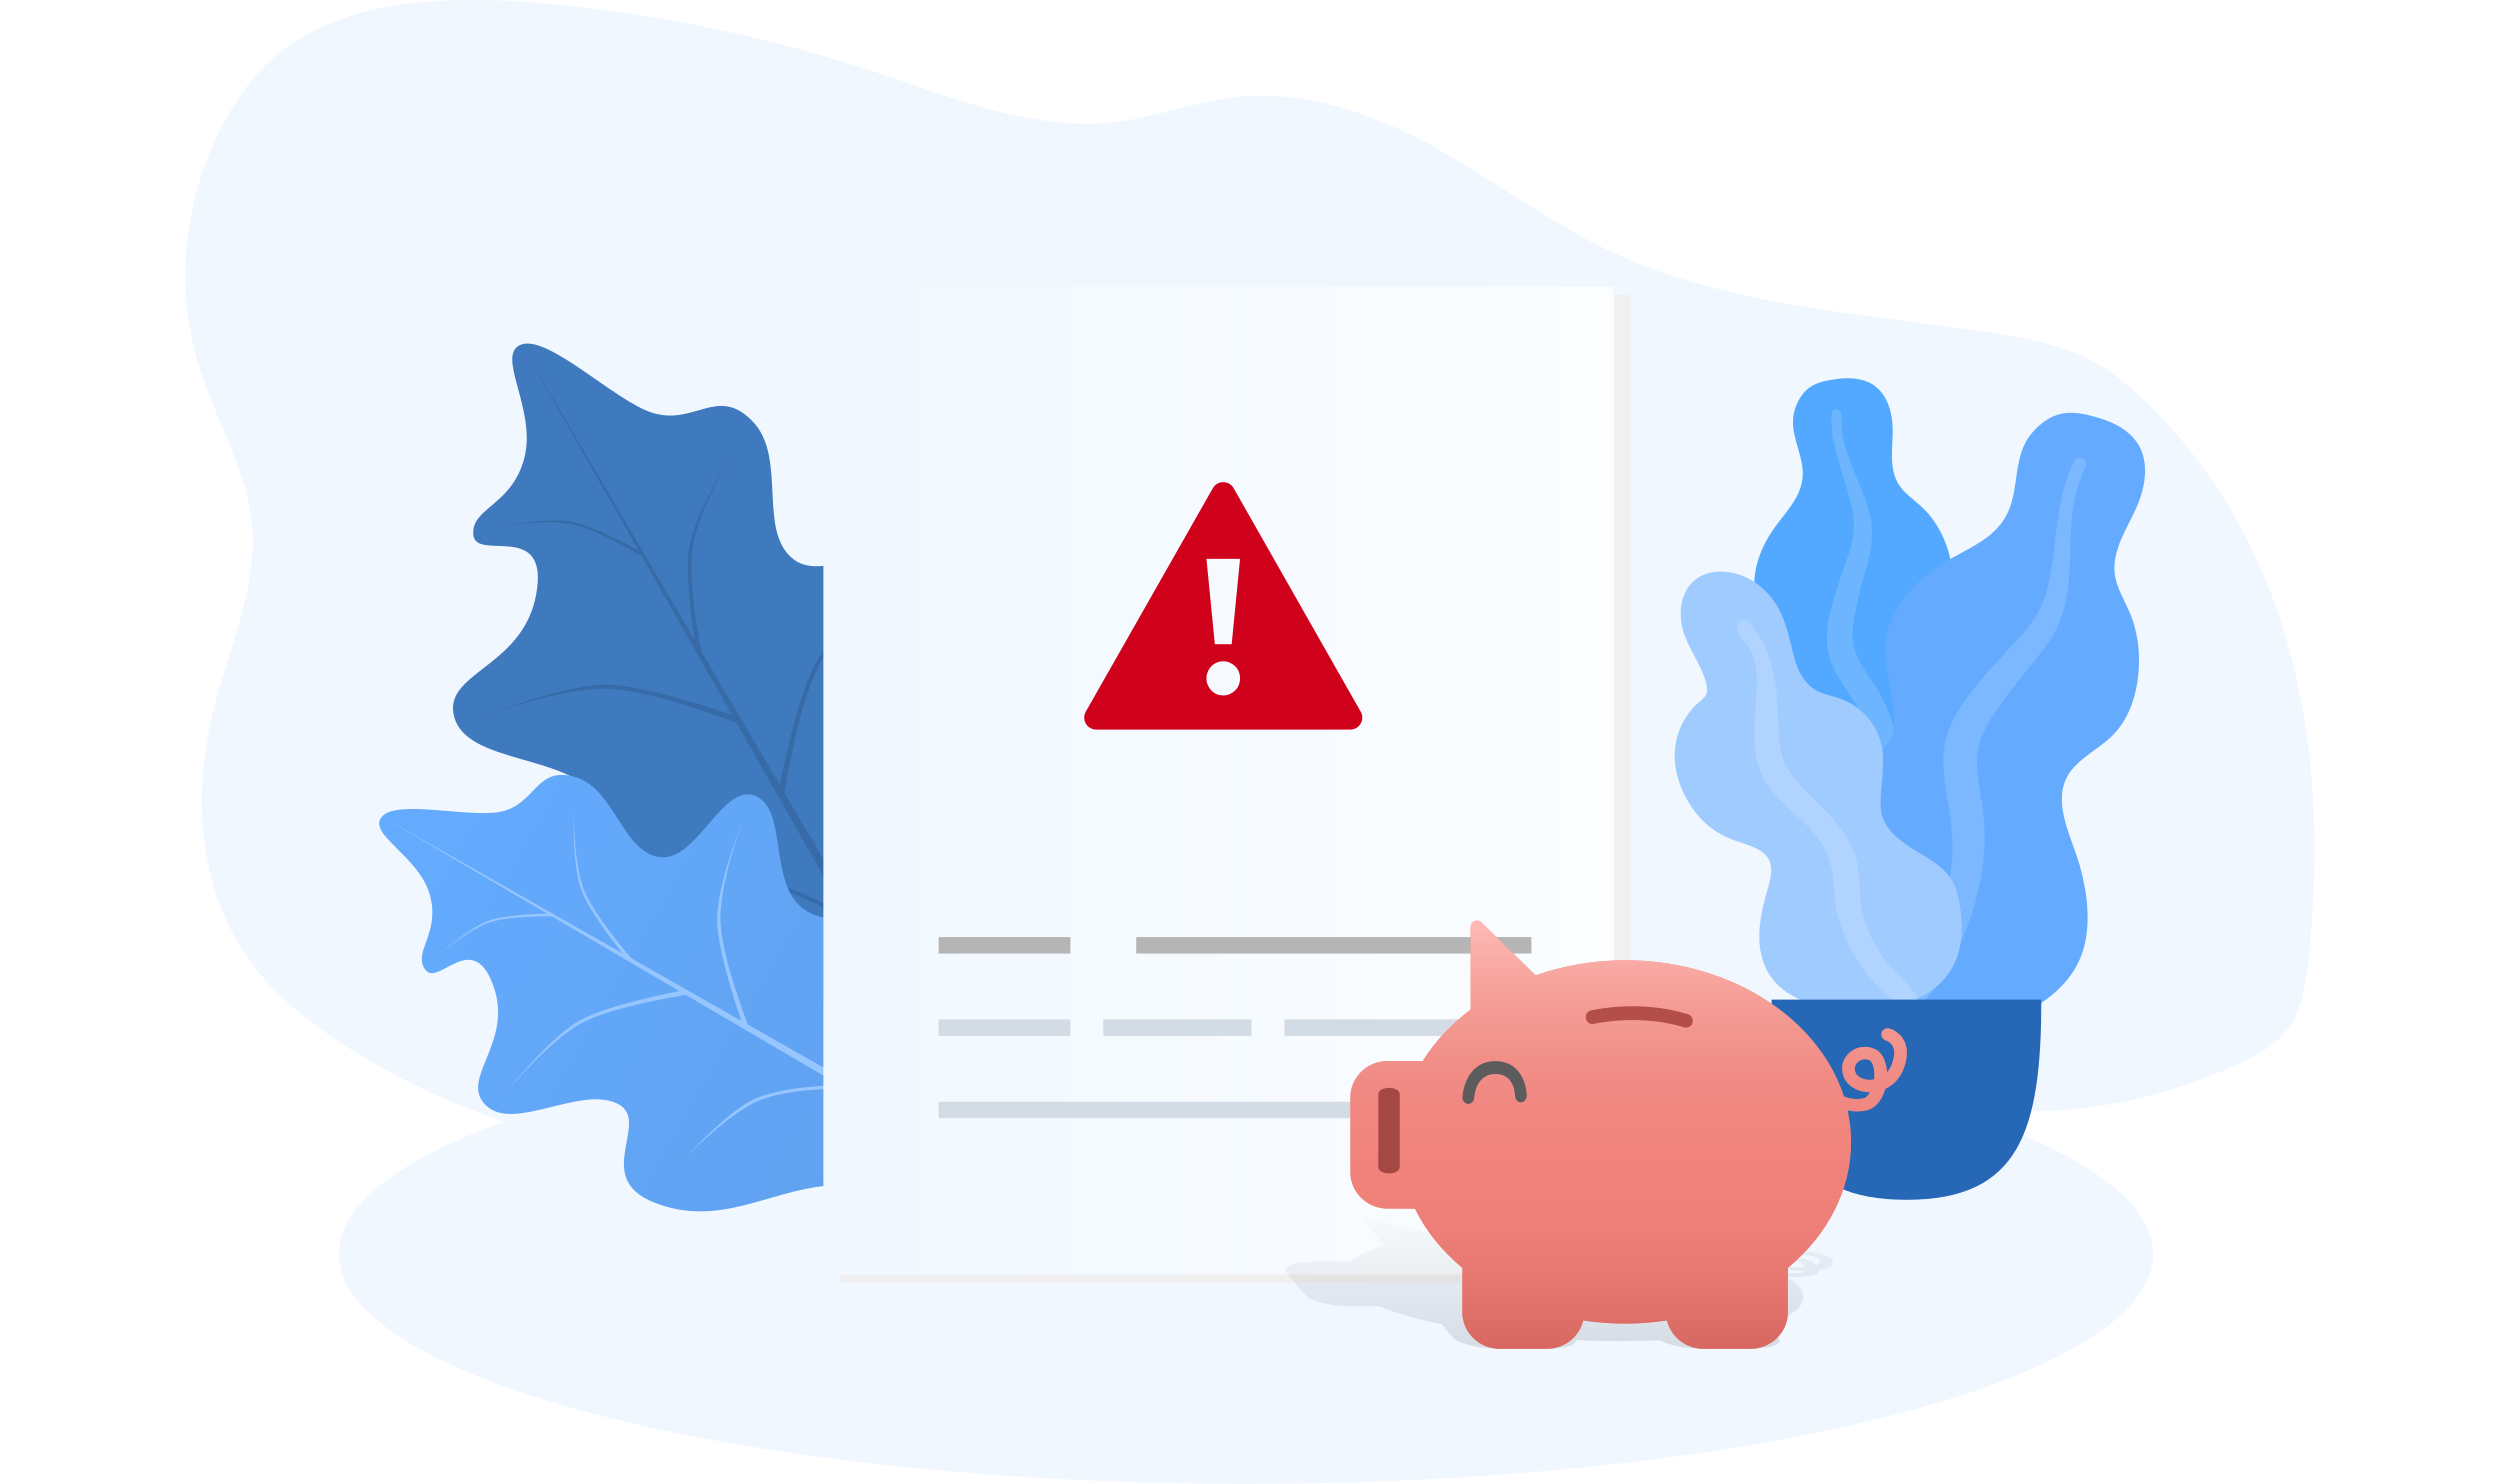 <svg width="310" height="184" viewBox="0 0 310 184" fill="none" xmlns="http://www.w3.org/2000/svg">
<path d="M284.958 85.035C284.908 84.809 284.861 84.583 284.807 84.36C283.104 76.677 280.32 69.274 276.182 62.476C276.044 62.25 275.906 62.024 275.766 61.798C273.037 57.423 269.772 53.392 266.043 49.793C263.981 47.802 261.733 45.91 259.058 44.546C255.312 42.631 250.932 41.854 246.627 41.219C242.156 40.556 237.622 40.003 233.102 39.406C231.496 39.197 229.899 38.977 228.312 38.743C223.944 38.111 219.608 37.379 215.376 36.409C210.144 35.213 205.074 33.646 200.283 31.442C199.901 31.272 199.522 31.093 199.149 30.903C198.775 30.72 198.398 30.535 198.03 30.347C197.661 30.159 197.297 29.971 196.936 29.778C196.749 29.679 196.563 29.58 196.378 29.476C196.194 29.372 196.012 29.28 195.833 29.179C195.293 28.884 194.763 28.582 194.234 28.277L194.213 28.264C193.862 28.064 193.517 27.858 193.174 27.652C191.217 26.489 189.3 25.275 187.384 24.054L186.179 23.292L184.313 22.111C183.949 21.88 183.578 21.649 183.212 21.42C182.952 21.253 182.693 21.085 182.409 20.912C181.049 20.074 179.67 19.251 178.255 18.466C177.92 18.279 177.583 18.091 177.243 17.908C174.384 16.348 171.394 15.029 168.306 13.966L168.264 13.951C166.711 13.421 165.126 12.983 163.518 12.641C162.591 12.443 161.662 12.28 160.722 12.155C158.209 11.807 155.662 11.772 153.14 12.051C148.189 12.613 143.549 14.472 138.6 15.099C128.412 16.369 118.517 12.277 108.936 9.072C106.58 8.285 104.207 7.548 101.817 6.86C100.228 6.401 98.633 5.966 97.026 5.547C87.18 3.003 77.13 1.279 66.986 0.394C62.745 -0.012 58.479 -0.105 54.224 0.118C52.607 0.214 51.008 0.372 49.437 0.626C44.062 1.438 39.051 3.142 35.006 6.264C31.693 8.826 29.322 12.166 27.518 15.66C25.671 19.226 24.366 23.037 23.646 26.972C23.548 27.508 23.459 28.046 23.387 28.584C23.257 29.505 23.16 30.432 23.096 31.363C22.747 36.326 23.353 41.31 24.882 46.054C26.596 51.367 29.452 56.467 30.709 61.821C30.761 62.047 30.81 62.273 30.857 62.499C31.028 63.312 31.156 64.133 31.238 64.96C31.88 71.537 29.421 77.95 27.492 84.383C27.424 84.606 27.357 84.832 27.292 85.058C27.084 85.773 26.885 86.486 26.695 87.199C24.908 94 24.412 101.281 26.004 108.07C26.053 108.296 26.113 108.522 26.17 108.745C27.236 113.036 29.239 117.051 32.043 120.511C35.024 124.169 38.937 127.214 43.117 129.888C45.154 131.191 47.261 132.41 49.437 133.542C50.995 134.355 52.59 135.125 54.224 135.851C67.323 141.692 82.266 144.544 97.042 143.914C97.821 143.881 98.6 143.841 99.379 143.785C100.158 143.729 101.009 143.663 101.825 143.589C111.343 142.685 120.604 140.503 129.801 138.119C132.883 137.319 135.96 136.498 139.034 135.693C140.402 135.338 141.768 134.982 143.136 134.637C149.837 132.943 156.637 131.409 163.523 130.264C165.117 129.994 166.713 129.749 168.311 129.527C173.858 128.73 179.45 128.266 185.055 128.138C187.234 128.096 189.415 128.114 191.596 128.194C192.696 128.233 193.798 128.291 194.901 128.369C206.286 129.154 217.29 131.78 228.312 134.233C229.906 134.589 231.503 134.939 233.102 135.285C235.2 135.737 237.298 136.173 239.406 136.577C252.526 139.099 264.22 137.649 276.418 132.445C279.191 131.264 281.961 129.837 283.659 127.62C285.357 125.403 285.783 122.68 286.1 120.052C286.549 116.308 286.843 112.517 286.954 108.705C286.954 108.481 286.954 108.255 286.97 108.029C287.146 100.329 286.56 92.555 284.958 85.035Z" fill="#F0F7FF"/>
<ellipse cx="154.5" cy="155.5" rx="112.5" ry="28.5" fill="#F0F7FF"/>
<path d="M227.928 46.976C229.157 46.826 230.468 46.879 231.611 47.363C234.04 48.392 234.731 51.257 234.697 53.585C234.661 56.091 234.128 58.828 236.037 60.847C236.915 61.776 238.006 62.486 238.868 63.431C239.789 64.442 240.511 65.597 241.046 66.839C242.028 69.119 242.51 71.8 241.612 74.192C240.821 76.297 238.832 78.198 239.262 80.592C239.71 83.09 242.233 84.999 243.811 86.86C245.596 88.965 247.24 91.656 247.51 94.418C247.769 97.064 246.615 99.74 244.844 101.74C241.305 105.737 235.986 107.696 230.622 107.684C228.345 107.679 225.767 107.576 223.802 106.355C223.194 105.977 222.874 105.554 222.513 104.965C222.189 104.437 221.762 104.094 221.267 103.72C220.179 102.9 219.394 101.794 218.893 100.556C216.946 95.748 218.502 89.799 221.226 85.53C221.872 84.518 222.4 83.545 222.087 82.339C221.759 81.08 220.955 79.945 220.244 78.863C219.541 77.794 218.738 76.774 218.189 75.618C217.613 74.407 217.451 73.138 217.553 71.813C217.744 69.323 218.821 67.026 220.345 65.023C221.814 63.095 223.538 61.249 223.542 58.722C223.546 56.044 221.752 53.661 222.517 50.938C222.833 49.81 223.469 48.653 224.493 47.977C225.476 47.329 226.773 47.117 227.928 46.976Z" fill="#52A9FF"/>
<path d="M227.126 51.258C227.149 50.898 227.576 50.682 227.913 50.776C228.356 50.9 228.347 51.313 228.336 51.681C228.3 52.812 228.464 53.912 228.736 55.01C229.303 57.292 230.349 59.395 231.179 61.587C232.007 63.778 232.396 66.04 231.91 68.357C231.452 70.543 230.732 72.672 230.263 74.86C229.85 76.788 229.41 78.822 230.039 80.746C230.645 82.598 231.984 84.106 232.948 85.779C234.944 89.243 235.83 93.086 235.948 97.041C236.003 98.877 235.954 100.731 235.527 102.532C235.281 103.569 234.951 104.971 234.061 105.687C233.65 106.017 232.948 106.131 232.602 105.642C232.278 105.183 232.562 104.473 232.665 103.985C233.111 101.869 233.201 99.706 233.094 97.557C232.991 95.476 232.745 93.398 232.088 91.411C231.479 89.566 230.554 87.909 229.465 86.296C228.355 84.652 227.201 83.004 226.743 81.055C226.277 79.076 226.655 77.063 227.161 75.122C227.697 73.069 228.398 71.074 229.122 69.077C229.829 67.13 230.079 65.289 229.689 63.252C228.919 59.227 226.857 55.449 227.126 51.258Z" fill="#6DB6FF"/>
<path d="M260.368 51.859C261.888 52.32 263.398 53.063 264.482 54.229C266.786 56.708 266.079 60.454 264.807 63.19C263.438 66.135 261.363 69.095 262.532 72.474C263.07 74.028 263.974 75.435 264.484 77C265.029 78.673 265.264 80.415 265.234 82.16C265.179 85.367 264.324 88.788 262.004 91.15C259.962 93.23 256.622 94.444 255.858 97.499C255.061 100.686 257.009 104.254 257.874 107.274C258.853 110.691 259.356 114.726 258.21 118.132C257.113 121.396 254.342 123.961 251.205 125.407C244.938 128.297 237.661 127.852 231.377 125.053C228.709 123.865 225.739 122.405 224.081 119.94C223.569 119.178 223.417 118.511 223.305 117.627C223.205 116.835 222.886 116.207 222.503 115.508C221.662 113.973 221.326 112.257 221.394 110.533C221.658 103.836 226.633 97.609 232.089 93.974C233.382 93.113 234.517 92.237 234.788 90.648C235.071 88.989 234.729 87.229 234.467 85.58C234.209 83.951 233.808 82.328 233.776 80.675C233.742 78.944 234.224 77.36 235.045 75.845C236.588 73 239.067 70.842 241.916 69.266C244.66 67.747 247.66 66.46 249.003 63.473C250.426 60.308 249.584 56.559 251.922 53.735C252.891 52.566 254.249 51.528 255.808 51.26C257.304 51.004 258.938 51.426 260.368 51.859Z" fill="#64ABFF"/>
<path d="M257.262 57.094C257.477 56.68 258.09 56.648 258.435 56.935C258.888 57.313 258.661 57.798 258.454 58.228C257.819 59.549 257.434 60.937 257.176 62.379C256.641 65.378 256.761 68.416 256.58 71.446C256.4 74.474 255.668 77.356 253.883 79.846C252.2 82.195 250.242 84.339 248.545 86.685C247.05 88.753 245.468 90.931 245.195 93.539C244.931 96.048 245.706 98.535 245.955 101.021C246.471 106.167 245.49 111.181 243.553 115.927C242.654 118.13 241.624 120.299 240.179 122.209C239.348 123.308 238.226 124.796 236.809 125.178C236.156 125.354 235.275 125.122 235.127 124.362C234.988 123.649 235.694 122.957 236.071 122.432C237.703 120.16 238.943 117.646 239.945 115.045C240.916 112.527 241.719 109.937 241.994 107.24C242.25 104.737 242.037 102.291 241.61 99.81C241.176 97.282 240.691 94.728 241.177 92.18C241.671 89.593 243.17 87.407 244.781 85.373C246.484 83.221 248.35 81.226 250.246 79.24C252.093 77.304 253.352 75.254 253.965 72.638C255.177 67.469 254.748 61.917 257.262 57.094Z" fill="#7CB8FF"/>
<path d="M213.368 70.872C215.896 70.872 218.118 72.209 219.65 74.107C221.442 76.328 221.804 79.041 222.532 81.689C222.895 83.007 223.518 84.315 224.609 85.21C225.602 86.024 226.863 86.187 228.052 86.585C230.427 87.38 232.345 89.295 233.103 91.632C234.027 94.482 233.048 97.356 233.217 100.245C233.371 102.897 235.992 104.552 238.1 105.824C240.18 107.078 242.052 108.252 242.679 110.695C243.343 113.285 243.565 116.177 242.646 118.737C241.114 122.998 236.633 124.875 232.303 125.166C228.373 125.43 223.432 125.015 220.481 122.168C218.715 120.465 218.075 118.082 218.154 115.711C218.204 114.237 218.496 112.777 218.875 111.352C219.143 110.343 219.505 109.337 219.608 108.294C219.882 105.518 217.312 104.985 215.124 104.223C212.344 103.255 210.397 101.425 209.044 98.876C207.783 96.504 207.254 93.84 208.01 91.227C208.396 89.893 209.096 88.682 210.045 87.653C210.463 87.2 211.052 86.822 211.429 86.346C211.781 85.901 211.705 85.325 211.583 84.804C211.022 82.399 209.275 80.407 208.649 78.006C208.085 75.839 208.419 73.142 210.404 71.744C211.262 71.14 212.319 70.878 213.368 70.872Z" fill="#A0CBFF"/>
<path d="M216.812 77.139C219.492 79.987 220.22 83.852 220.434 87.598C220.553 89.698 220.429 91.914 221.047 93.951C221.576 95.695 222.817 97.028 224.095 98.288C226.668 100.824 229.539 103.402 230.291 107.073C230.733 109.227 230.435 111.452 231.045 113.582C231.6 115.518 232.577 117.421 233.765 119.056C234.722 120.373 235.969 121.381 237.015 122.608C237.334 122.983 237.791 123.534 237.659 124.063C237.505 124.683 236.715 124.879 236.154 124.782C234.846 124.555 233.745 123.308 232.89 122.402C231.64 121.077 230.577 119.652 229.713 118.054C228.755 116.278 227.983 114.395 227.653 112.403C227.311 110.337 227.481 108.183 226.699 106.2C225.384 102.864 222.194 100.895 219.888 98.294C217.014 95.053 217.442 91.02 217.737 87.034C217.899 84.844 218.059 82.37 216.95 80.37C216.527 79.606 215.583 78.894 215.401 78.027C215.234 77.231 216.144 76.428 216.812 77.139Z" fill="#B0D4FF"/>
<path d="M219.671 123.949C219.671 140.24 222.335 148.776 236.397 148.776C250.46 148.776 253.124 140.24 253.124 123.949H219.671Z" fill="#2668B6"/>
<path d="M119.132 134.115C124.188 122.911 128.847 101.997 127.647 95.243C126.447 88.49 119.214 95.036 114.363 88.69C109.512 82.344 119.031 73.651 115.949 68.811C112.867 63.972 103.15 72.83 98.484 69.413C93.817 65.997 97.696 56.765 93.322 52.245C88.947 47.726 86.129 52.878 80.823 51.165C76.227 49.681 68.019 41.535 64.663 42.716C61.308 43.898 66.557 50.703 65.033 56.726C63.508 62.749 58.398 62.904 58.692 66.312C58.987 69.72 68.155 64.4 66.496 73.659C64.838 82.918 54.698 83.34 56.352 88.997C58.005 94.655 70.079 93.554 73.804 98.657C77.529 103.76 64.63 106.485 71.235 114.776C77.839 123.066 87.211 121.949 95.372 125.729C102.491 129.027 107.055 134.638 116.582 135.587C117.19 135.648 118.875 134.686 119.132 134.115Z" fill="#3F7ABF"/>
<path d="M121.779 98.652C121.779 98.652 116.085 103.927 113.419 108.908C110.754 113.888 111.647 123.505 111.647 123.505L111.059 122.487C111.059 122.487 110.558 112.84 113.126 108.399C115.693 103.958 121.779 98.652 121.779 98.652Z" fill="#376BA8"/>
<path d="M78.746 111.279C78.746 111.279 86.162 108.986 91.808 109.167C97.454 109.349 105.846 114.637 105.846 114.637L105.258 113.619C105.258 113.619 96.644 108.656 91.514 108.658C86.384 108.661 78.746 111.279 78.746 111.279Z" fill="#376BA8"/>
<path d="M111.968 71.059C111.968 71.059 104.234 77.513 101.568 82.493C98.902 87.473 97.246 98.563 97.246 98.563L96.658 97.545C96.658 97.545 98.707 86.425 101.274 81.984C103.841 77.543 111.968 71.059 111.968 71.059Z" fill="#376BA8"/>
<path d="M60.267 88.693C60.267 88.693 69.722 85.222 75.368 85.404C81.014 85.585 91.447 89.695 91.447 89.695L90.859 88.677C90.859 88.677 80.204 84.892 75.075 84.895C69.945 84.898 60.267 88.693 60.267 88.693Z" fill="#376BA8"/>
<path d="M90.464 56.746C90.464 56.746 86.486 63.584 85.856 67.974C85.226 72.365 86.985 80.993 86.985 80.993L86.277 80.399C86.277 80.399 84.8 71.644 85.502 67.678C86.204 63.712 90.464 56.746 90.464 56.746Z" fill="#376BA8"/>
<path d="M61.556 65.385C61.556 65.385 67.574 64.305 70.93 65.008C74.285 65.712 80.088 69.269 80.088 69.269L79.844 68.598C79.844 68.598 73.874 65.212 70.808 64.673C67.741 64.134 61.556 65.385 61.556 65.385Z" fill="#376BA8"/>
<path d="M64.657 42.72L128.887 152.188L127.357 153.071L64.657 42.72Z" fill="#376BA8"/>
<path d="M122.541 143.293C121.551 133.392 116.352 116.844 112.777 112.595C109.202 108.347 106.781 115.863 100.812 113.378C94.842 110.893 97.997 100.945 93.877 98.8C89.758 96.655 86.531 106.797 81.876 106.291C77.222 105.785 76.204 97.742 71.308 96.344C66.413 94.946 66.522 99.699 62.109 100.646C58.286 101.466 49.234 99.077 47.36 101.264C45.486 103.45 51.92 106.096 53.29 110.936C54.659 115.775 51.139 117.953 52.725 120.223C54.311 122.493 58.585 115.052 61.17 122.214C63.755 129.377 56.817 133.777 60.266 137.074C63.715 140.371 71.734 134.712 76.411 136.782C81.088 138.852 73.148 145.984 81.134 149.122C89.12 152.261 95.238 147.685 102.49 147.032C108.815 146.462 114.286 148.548 121.35 145.358C121.8 145.154 122.592 143.798 122.541 143.293Z" fill="url(#paint0_linear)"/>
<path d="M110.043 117.36C110.043 117.36 108.187 123.363 108.334 127.933C108.481 132.504 113 138.885 113 138.885L112.176 138.409C112.176 138.409 107.92 131.848 107.922 127.695C107.924 123.543 110.043 117.36 110.043 117.36Z" fill="#97C6FF"/>
<path d="M84.984 143.63C84.984 143.63 89.255 139.021 93.286 136.863C97.318 134.705 105.342 135.015 105.342 135.015L104.518 134.539C104.518 134.539 96.469 134.547 92.874 136.625C89.279 138.703 84.984 143.63 84.984 143.63Z" fill="#97C6FF"/>
<path d="M91.996 101.986C91.996 101.986 89.187 109.641 89.334 114.211C89.481 118.782 92.808 127.227 92.808 127.227L91.983 126.751C91.983 126.751 88.919 118.126 88.922 113.973C88.924 109.821 91.996 101.986 91.996 101.986Z" fill="#97C6FF"/>
<path d="M62.887 135.276C62.887 135.276 68.112 129.016 72.143 126.858C76.175 124.7 85.152 123.358 85.152 123.358L84.328 122.882C84.328 122.882 75.326 124.542 71.731 126.62C68.136 128.698 62.887 135.276 62.887 135.276Z" fill="#97C6FF"/>
<path d="M71.126 100.656C71.126 100.656 71.105 107.06 72.44 110.393C73.776 113.726 78.501 119.062 78.501 119.062L77.765 118.933C77.765 118.933 73.185 113.393 72.072 110.328C70.959 107.264 71.126 100.656 71.126 100.656Z" fill="#97C6FF"/>
<path d="M54.357 118.415C54.357 118.415 58.139 115.221 60.776 114.356C63.414 113.491 68.921 113.636 68.921 113.636L68.478 113.265C68.478 113.265 62.923 113.307 60.555 114.17C58.187 115.034 54.357 118.415 54.357 118.415Z" fill="#97C6FF"/>
<path d="M47.358 101.268L136.695 152.015L135.98 153.254L47.358 101.268Z" fill="#97C6FF"/>
<path fill-rule="evenodd" clip-rule="evenodd" d="M104.144 36.571H202.149V159.078H104.144V36.571Z" fill="#F0F0F0"/>
<g filter="url(#filter0_d)">
<rect x="102.101" y="34.529" width="98.006" height="122.507" fill="url(#paint1_linear)"/>
</g>
<rect x="116.395" y="136.618" width="69.421" height="2.042" fill="#D3DBE4"/>
<path fill-rule="evenodd" clip-rule="evenodd" d="M159.271 126.409H185.815V128.451H159.271V126.409Z" fill="#D3DBE4"/>
<rect x="136.812" y="126.409" width="18.376" height="2.042" fill="#D3DBE4"/>
<rect x="116.395" y="126.409" width="16.334" height="2.042" fill="#D3DBE4"/>
<rect x="140.896" y="116.2" width="49.003" height="2.042" fill="#B5B5B5"/>
<rect x="116.395" y="116.2" width="16.334" height="2.042" fill="#B5B5B5"/>
<path fill-rule="evenodd" clip-rule="evenodd" d="M150.393 60.536C150.961 59.535 152.404 59.535 152.973 60.536L168.729 88.249C169.291 89.239 168.576 90.467 167.439 90.467H135.926C134.789 90.467 134.074 89.239 134.637 88.249L150.393 60.536ZM153.767 84.106C153.767 84.404 153.713 84.684 153.606 84.945C153.5 85.207 153.35 85.431 153.158 85.617C152.965 85.804 152.741 85.953 152.484 86.065C152.228 86.177 151.957 86.233 151.672 86.233C151.387 86.233 151.12 86.181 150.871 86.076C150.621 85.972 150.404 85.823 150.219 85.628C150.033 85.434 149.884 85.21 149.77 84.957C149.656 84.703 149.599 84.427 149.599 84.128C149.599 83.844 149.652 83.572 149.759 83.31C149.866 83.049 150.012 82.821 150.197 82.627C150.383 82.433 150.603 82.28 150.86 82.168C151.116 82.056 151.387 82 151.672 82C151.957 82 152.228 82.056 152.484 82.168C152.741 82.28 152.965 82.43 153.158 82.616C153.35 82.803 153.5 83.027 153.606 83.288C153.713 83.549 153.767 83.822 153.767 84.106ZM149.599 69.302L150.641 79.884H152.725L153.767 69.302H149.599Z" fill="#D0021B"/>
<path fill-rule="evenodd" clip-rule="evenodd" d="M224.205 155.22C224.407 155.238 225.512 155.335 226.363 155.659C227.097 155.938 227.383 156.288 227.238 156.704C227.082 157.105 226.413 157.353 225.577 157.486C225.557 157.91 224.982 158.205 223.985 158.286C223.595 158.317 223.2 158.33 222.808 158.33C222.393 158.33 221.988 158.314 221.593 158.291C222.19 158.676 222.68 159.073 223.018 159.477C224.509 161.255 223.137 162.932 219.149 164.209L220.546 165.875C221.179 166.629 219.619 167.244 217.075 167.244H211.186C209.033 167.244 206.794 166.787 205.808 166.181C202.503 166.339 198.995 166.339 195.433 166.181C195.471 166.787 193.999 167.244 191.838 167.244H185.95C183.405 167.244 180.814 166.629 180.182 165.875L178.784 164.209C175.681 163.561 173.083 162.816 171.041 161.988L168.9 161.983H167.647C165.102 161.983 162.511 161.368 161.879 160.614L159.524 157.806C158.891 157.052 160.45 156.437 162.995 156.437H167.356C168.251 155.701 169.732 155.049 171.678 154.504L169.072 151.396C168.994 151.303 169.118 151.218 169.379 151.183C169.639 151.148 169.991 151.166 170.275 151.234L178.644 153.22C181.797 152.854 185.396 152.654 189.28 152.654C201.753 152.654 214.021 154.65 219.945 157.4C220.213 157.523 220.465 157.646 220.703 157.771C221.448 157.848 222.396 157.903 223.216 157.836C223.502 157.813 223.716 157.732 223.795 157.611C222.51 157.611 221.233 157.442 220.432 157.177C220.301 157.133 220.178 157.089 220.074 157.04C219.34 156.697 219.332 156.342 220.061 156.11C220.747 155.891 221.9 155.847 223.004 155.987C223.04 155.991 223.075 155.996 223.11 156C223.161 156.006 223.211 156.012 223.258 156.019C224.238 156.17 224.916 156.511 225.274 156.864C225.449 156.783 225.581 156.678 225.632 156.544C225.733 156.263 225.578 156.031 225.166 155.875C224.751 155.717 224.178 155.669 224.17 155.669C224.037 155.659 223.91 155.638 223.804 155.615C223.546 155.56 223.365 155.474 223.369 155.386C223.373 155.26 223.734 155.186 224.184 155.218C224.189 155.219 224.196 155.22 224.205 155.22ZM222.143 156.37C221.814 156.37 221.534 156.41 221.362 156.465C221.232 156.507 220.981 156.618 221.25 156.799C221.285 156.823 221.33 156.848 221.393 156.876C221.741 157.038 222.584 157.148 223.429 157.148C223.443 157.147 223.458 157.147 223.473 157.147C223.581 157.144 223.733 157.141 223.909 157.131C223.738 156.779 223.209 156.484 222.787 156.419C222.57 156.384 222.362 156.37 222.167 156.37H222.143Z" fill="url(#paint2_linear)"/>
<path fill-rule="evenodd" clip-rule="evenodd" d="M234.289 127.546C234.477 127.604 235.501 127.923 236.079 128.995C236.58 129.915 236.572 131.072 236.079 132.443C235.585 133.769 234.709 134.589 233.761 135.025C233.385 136.427 232.563 137.401 231.498 137.669C231.083 137.768 230.676 137.814 230.284 137.814C229.869 137.814 229.478 137.761 229.102 137.684C229.376 138.956 229.533 140.266 229.533 141.599C229.533 147.469 226.753 153.008 221.695 157.222V162.724C221.695 165.214 219.62 167.245 217.075 167.245H211.187C209.033 167.245 207.178 165.735 206.7 163.735C203.263 164.256 199.755 164.256 196.325 163.735C195.855 165.735 193.999 167.245 191.838 167.245H185.95C183.405 167.245 181.33 165.214 181.33 162.724V157.222C178.77 155.085 176.797 152.625 175.45 149.89C175.45 149.89 173.336 149.875 173.312 149.875H172.059C169.514 149.875 167.439 147.844 167.439 145.354V136.083C167.439 133.592 169.514 131.562 172.059 131.562H176.421C177.932 129.133 179.96 126.98 182.364 125.179V114.92C182.364 114.613 182.56 114.33 182.849 114.215C183.139 114.1 183.476 114.161 183.703 114.384L190.405 120.942C193.866 119.732 197.633 119.073 201.516 119.073C213.99 119.073 224.584 125.662 228.202 134.742C228.366 135.148 228.515 135.554 228.648 135.968C229.329 136.221 230.23 136.404 231.107 136.182C231.412 136.106 231.694 135.837 231.874 135.439C230.59 135.439 229.454 134.88 228.875 134.006C228.781 133.861 228.695 133.715 228.632 133.554C228.186 132.42 228.476 131.248 229.4 130.482C230.269 129.761 231.459 129.616 232.446 130.076C232.477 130.091 232.509 130.105 232.541 130.12C232.586 130.14 232.631 130.16 232.673 130.183C233.526 130.681 233.918 131.807 233.98 132.972C234.223 132.704 234.442 132.359 234.607 131.914C234.943 130.987 234.983 130.221 234.701 129.708C234.419 129.187 233.886 129.026 233.879 129.026C233.753 128.995 233.644 128.926 233.557 128.85C233.346 128.666 233.236 128.382 233.315 128.091C233.424 127.677 233.847 127.432 234.27 127.539C234.275 127.541 234.281 127.543 234.289 127.546ZM231.264 131.34C230.935 131.34 230.622 131.47 230.402 131.654C230.238 131.792 229.894 132.16 230.011 132.757C230.027 132.834 230.05 132.918 230.089 133.01C230.301 133.547 231.052 133.907 231.898 133.907C231.912 133.906 231.927 133.905 231.943 133.904C232.052 133.897 232.207 133.886 232.391 133.853C232.517 132.688 232.235 131.715 231.867 131.501C231.679 131.386 231.483 131.34 231.287 131.34H231.264Z" fill="#F78780"/>
<path fill-rule="evenodd" clip-rule="evenodd" d="M234.289 127.546C234.477 127.604 235.501 127.923 236.079 128.995C236.58 129.915 236.572 131.072 236.079 132.443C235.585 133.769 234.709 134.589 233.761 135.025C233.385 136.427 232.563 137.401 231.498 137.669C231.083 137.768 230.676 137.814 230.284 137.814C229.869 137.814 229.478 137.761 229.102 137.684C229.376 138.956 229.533 140.266 229.533 141.599C229.533 147.469 226.753 153.008 221.695 157.222V162.724C221.695 165.214 219.62 167.245 217.075 167.245H211.187C209.033 167.245 207.178 165.735 206.7 163.735C203.263 164.256 199.755 164.256 196.325 163.735C195.855 165.735 193.999 167.245 191.838 167.245H185.95C183.405 167.245 181.33 165.214 181.33 162.724V157.222C178.77 155.085 176.797 152.625 175.45 149.89C175.45 149.89 173.336 149.875 173.312 149.875H172.059C169.514 149.875 167.439 147.844 167.439 145.354V136.083C167.439 133.592 169.514 131.562 172.059 131.562H176.421C177.932 129.133 179.96 126.98 182.364 125.179V114.92C182.364 114.613 182.56 114.33 182.849 114.215C183.139 114.1 183.476 114.161 183.703 114.384L190.405 120.942C193.866 119.732 197.633 119.073 201.516 119.073C213.99 119.073 224.584 125.662 228.202 134.742C228.366 135.148 228.515 135.554 228.648 135.968C229.329 136.221 230.23 136.404 231.107 136.182C231.412 136.106 231.694 135.837 231.874 135.439C230.59 135.439 229.454 134.88 228.875 134.006C228.781 133.861 228.695 133.715 228.632 133.554C228.186 132.42 228.476 131.248 229.4 130.482C230.269 129.761 231.459 129.616 232.446 130.076C232.477 130.091 232.509 130.105 232.541 130.12C232.586 130.14 232.631 130.16 232.673 130.183C233.526 130.681 233.918 131.807 233.98 132.972C234.223 132.704 234.442 132.359 234.607 131.914C234.943 130.987 234.983 130.221 234.701 129.708C234.419 129.187 233.886 129.026 233.879 129.026C233.753 128.995 233.644 128.926 233.557 128.85C233.346 128.666 233.236 128.382 233.315 128.091C233.424 127.677 233.847 127.432 234.27 127.539C234.275 127.541 234.281 127.543 234.289 127.546ZM231.264 131.34C230.935 131.34 230.622 131.47 230.402 131.654C230.238 131.792 229.894 132.16 230.011 132.757C230.027 132.834 230.05 132.918 230.089 133.01C230.301 133.547 231.052 133.907 231.898 133.907C231.912 133.906 231.927 133.905 231.943 133.904C232.052 133.897 232.207 133.886 232.391 133.853C232.517 132.688 232.235 131.715 231.867 131.501C231.679 131.386 231.483 131.34 231.287 131.34H231.264Z" fill="url(#paint3_linear)"/>
<path fill-rule="evenodd" clip-rule="evenodd" d="M234.289 127.546C234.477 127.604 235.501 127.923 236.079 128.995C236.58 129.915 236.572 131.072 236.079 132.443C235.585 133.769 234.709 134.589 233.761 135.025C233.385 136.427 232.563 137.401 231.498 137.669C231.083 137.768 230.676 137.814 230.284 137.814C229.869 137.814 229.478 137.761 229.102 137.684C229.376 138.956 229.533 140.266 229.533 141.599C229.533 147.469 226.753 153.008 221.695 157.222V162.724C221.695 165.214 219.62 167.245 217.075 167.245H211.187C209.033 167.245 207.178 165.735 206.7 163.735C203.263 164.256 199.755 164.256 196.325 163.735C195.855 165.735 193.999 167.245 191.838 167.245H185.95C183.405 167.245 181.33 165.214 181.33 162.724V157.222C178.77 155.085 176.797 152.625 175.45 149.89C175.45 149.89 173.336 149.875 173.312 149.875H172.059C169.514 149.875 167.439 147.844 167.439 145.354V136.083C167.439 133.592 169.514 131.562 172.059 131.562H176.421C177.932 129.133 179.96 126.98 182.364 125.179V114.92C182.364 114.613 182.56 114.33 182.849 114.215C183.139 114.1 183.476 114.161 183.703 114.384L190.405 120.942C193.866 119.732 197.633 119.073 201.516 119.073C213.99 119.073 224.584 125.662 228.202 134.742C228.366 135.148 228.515 135.554 228.648 135.968C229.329 136.221 230.23 136.404 231.107 136.182C231.412 136.106 231.694 135.837 231.874 135.439C230.59 135.439 229.454 134.88 228.875 134.006C228.781 133.861 228.695 133.715 228.632 133.554C228.186 132.42 228.476 131.248 229.4 130.482C230.269 129.761 231.459 129.616 232.446 130.076C232.477 130.091 232.509 130.105 232.541 130.12C232.586 130.14 232.631 130.16 232.673 130.183C233.526 130.681 233.918 131.807 233.98 132.972C234.223 132.704 234.442 132.359 234.607 131.914C234.943 130.987 234.983 130.221 234.701 129.708C234.419 129.187 233.886 129.026 233.879 129.026C233.753 128.995 233.644 128.926 233.557 128.85C233.346 128.666 233.236 128.382 233.315 128.091C233.424 127.677 233.847 127.432 234.27 127.539C234.275 127.541 234.281 127.543 234.289 127.546ZM231.264 131.34C230.935 131.34 230.622 131.47 230.402 131.654C230.238 131.792 229.894 132.16 230.011 132.757C230.027 132.834 230.05 132.918 230.089 133.01C230.301 133.547 231.052 133.907 231.898 133.907C231.912 133.906 231.927 133.905 231.943 133.904C232.052 133.897 232.207 133.886 232.391 133.853C232.517 132.688 232.235 131.715 231.867 131.501C231.679 131.386 231.483 131.34 231.287 131.34H231.264Z" fill="url(#paint4_linear)"/>
<path fill-rule="evenodd" clip-rule="evenodd" d="M185.413 131.578C182.368 131.578 181.421 134.497 181.349 136.044C181.327 136.485 181.631 136.862 182.029 136.886C182.043 136.886 182.057 136.886 182.072 136.886C182.455 136.886 182.773 136.557 182.795 136.124C182.795 136.116 182.795 136.092 182.802 136.06C182.838 135.619 183.142 133.173 185.42 133.173C187.77 133.173 187.857 135.603 187.864 135.884C187.864 135.892 187.872 135.9 187.872 135.908C187.886 136.341 188.197 136.686 188.587 136.686C188.985 136.686 189.311 136.325 189.311 135.884C189.296 134.392 188.486 131.578 185.413 131.578Z" fill="#5C5C5C"/>
<path fill-rule="evenodd" clip-rule="evenodd" d="M172.24 134.892C171.51 134.892 170.913 135.233 170.913 135.65V144.75C170.913 145.168 171.51 145.509 172.24 145.509C172.97 145.509 173.567 145.168 173.567 144.75V135.65C173.567 135.233 172.983 134.892 172.24 134.892Z" fill="#A34842"/>
<path fill-rule="evenodd" clip-rule="evenodd" d="M197.647 126.957C198.236 126.83 203.531 125.739 208.835 127.396C208.918 127.422 209.001 127.43 209.075 127.43C209.432 127.43 209.755 127.193 209.871 126.83C210.004 126.382 209.763 125.908 209.324 125.773C203.73 124.022 198.319 125.062 197.291 125.291C196.843 125.392 196.562 125.84 196.653 126.297C196.752 126.771 197.2 127.058 197.647 126.957Z" fill="#B34E48"/>
<defs>
<filter id="filter0_d" x="101.101" y="34.529" width="100.006" height="124.507" filterUnits="userSpaceOnUse" color-interpolation-filters="sRGB">
<feFlood flood-opacity="0" result="BackgroundImageFix"/>
<feColorMatrix in="SourceAlpha" type="matrix" values="0 0 0 0 0 0 0 0 0 0 0 0 0 0 0 0 0 0 127 0"/>
<feOffset dy="1"/>
<feGaussianBlur stdDeviation="0.5"/>
<feColorMatrix type="matrix" values="0 0 0 0 0 0 0 0 0 0 0 0 0 0 0 0 0 0 0.044 0"/>
<feBlend mode="normal" in2="BackgroundImageFix" result="effect1_dropShadow"/>
<feBlend mode="normal" in="SourceGraphic" in2="effect1_dropShadow" result="shape"/>
</filter>
<linearGradient id="paint0_linear" x1="35" y1="122.615" x2="109.8" y2="165.801" gradientUnits="userSpaceOnUse">
<stop stop-color="#64ABFF"/>
<stop offset="1" stop-color="#60A0ED"/>
</linearGradient>
<linearGradient id="paint1_linear" x1="102.101" y1="155.841" x2="198.194" y2="155.841" gradientUnits="userSpaceOnUse">
<stop offset="0.028" stop-color="#F1F8FF"/>
<stop offset="1" stop-color="#FBFDFF"/>
</linearGradient>
<linearGradient id="paint2_linear" x1="134.72" y1="151.976" x2="135.107" y2="168.208" gradientUnits="userSpaceOnUse">
<stop stop-opacity="0.01"/>
<stop offset="1" stop-opacity="0.105"/>
</linearGradient>
<linearGradient id="paint3_linear" x1="184.693" y1="140.701" x2="184.693" y2="167.245" gradientUnits="userSpaceOnUse">
<stop stop-color="#EE817A" stop-opacity="0.01"/>
<stop offset="1" stop-color="#D86760"/>
</linearGradient>
<linearGradient id="paint4_linear" x1="176.585" y1="114.158" x2="176.585" y2="153.174" gradientUnits="userSpaceOnUse">
<stop stop-color="#FFBBB6"/>
<stop offset="1" stop-color="#D86760" stop-opacity="0.01"/>
</linearGradient>
</defs>
</svg>

